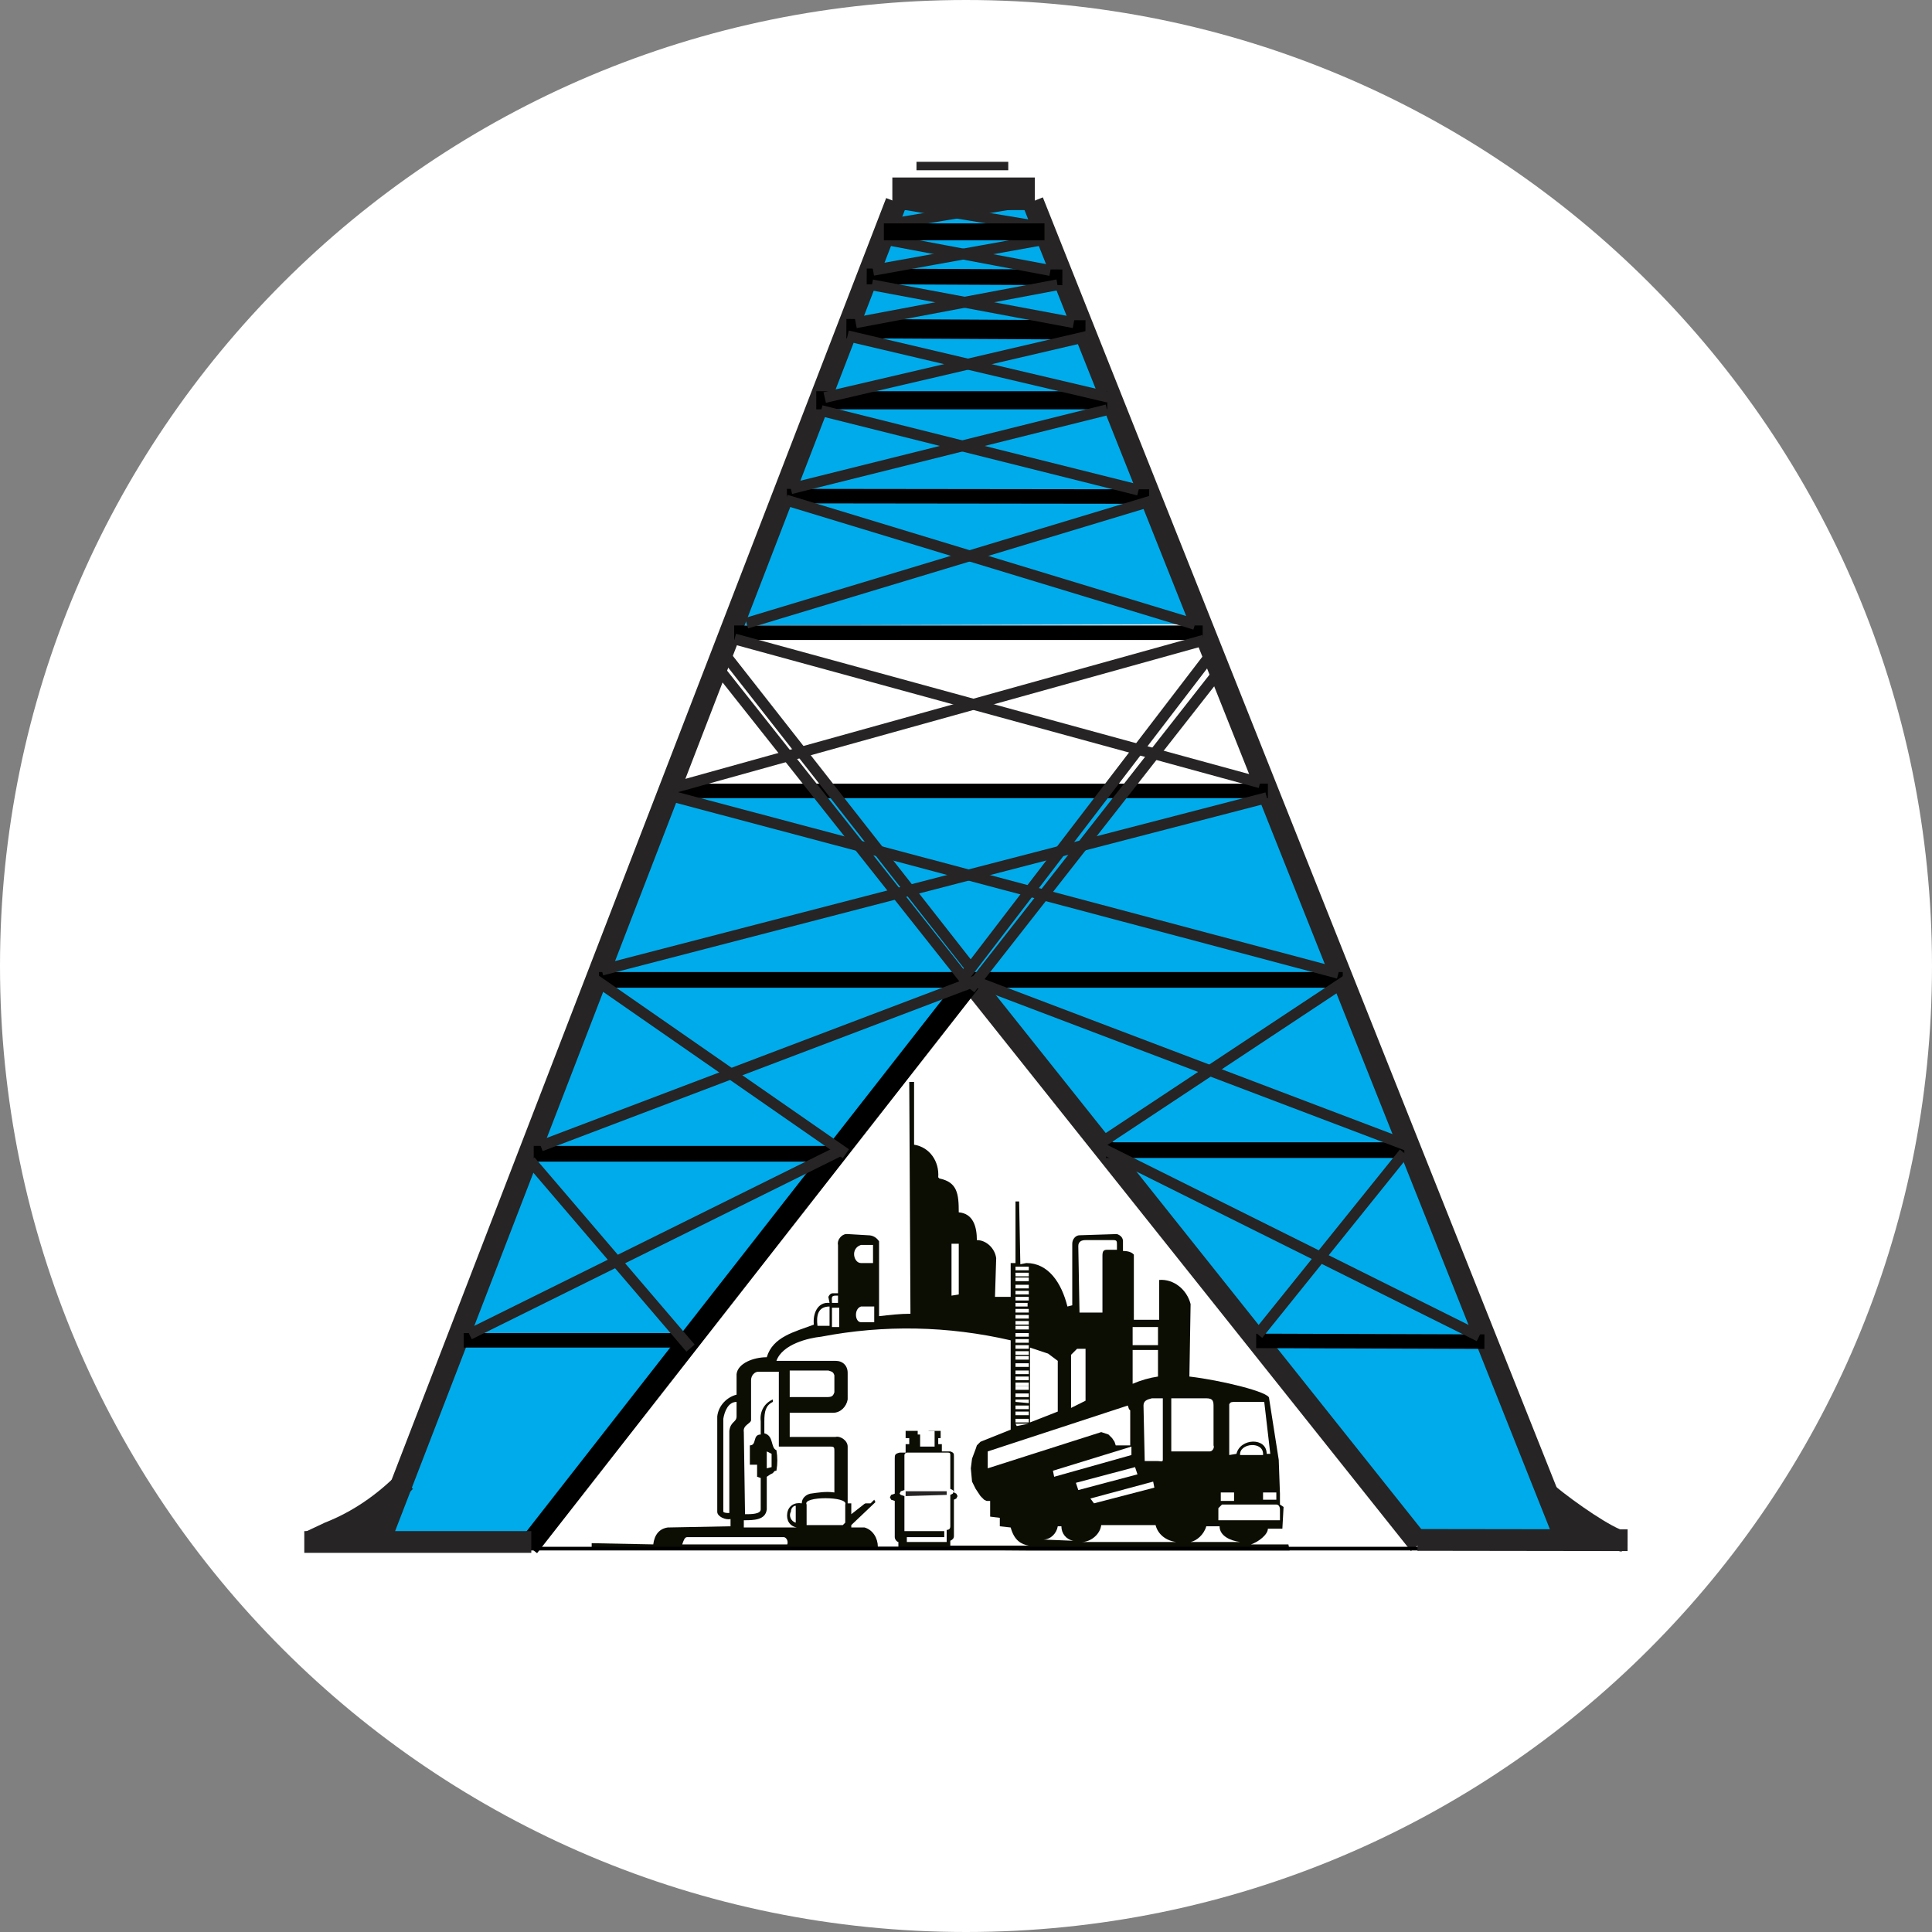 <?xml version="1.0" encoding="utf-8"?>
<!-- Generator: Adobe Illustrator 21.1.0, SVG Export Plug-In . SVG Version: 6.00 Build 0)  -->
<svg version="1.1" id="Capa_1" xmlns="http://www.w3.org/2000/svg" xmlns:xlink="http://www.w3.org/1999/xlink" x="0px" y="0px"
	 viewBox="0 0 160 160" style="enable-background:new 0 0 160 160;" xml:space="preserve">
<rect x="0" y="0" width="160" height="160" fill="#808080" stroke="none"/>
<style type="text/css">
	.st0{fill:#FFFFFF;}
	.st1{fill:#262424;}
	.st2{fill:#00ABEB;}
	.st3{fill:#0C0D03;}
</style>
<path class="st0" d="M80,160L80,160c-44.2,0-80-35.8-80-80v0C0,35.8,35.8,0,80,0h0c44.2,0,80,35.8,80,80v0
	C160,124.2,124.2,160,80,160z"/>
<title>torre2</title>
<g id="Capa_2">
	<g id="Capa_1-2">
		<polygon class="st0" points="60.9,52.3 99.5,52.1 104.6,65.5 55.7,65.4 		"/>
		<path class="st1" d="M104.7,65.5L104.7,65.5l-49.1-0.1v-0.1l5.3-13.2l0,0L99.5,52l0,0L104.7,65.5z M55.7,65.4l48.8,0.1l-5.1-13.2
			H61L55.7,65.4z"/>
		<polygon class="st2" points="99.3,51.7 85.2,16.4 74.2,16.5 60.3,51.8 		"/>
		<polygon class="st2" points="116.9,127.2 129.7,127.2 104.7,65.2 68.7,65.2 		"/>
		<polygon class="st2" points="43.8,127.4 92.4,65.2 55.4,65.3 31.1,127.5 		"/>
		<path class="st3" d="M49,127.8l5.1,0.1c0.1-0.8,0.5-1.3,1.2-1.4l5.2-0.1v-0.6c-0.4,0.1-1.1-0.2-1.1-0.6v-7.9
			c0.1-0.9,0.8-1.6,1.6-1.8v-1.7c0.1-0.9,1.4-1.4,2.5-1.4c0.5-1.7,2.3-2.1,3.9-2.7c-0.1-0.9,0.3-1.9,1.3-1.8l-0.1-0.5
			c0.1-0.2,0.2-0.3,0.4-0.3h0.4v-4c-0.1-0.4,0.3-0.9,0.7-0.9h0.1l1.7,0.1c0.4,0,0.7,0.2,0.9,0.5v6.2c0.9-0.1,1.7-0.2,2.6-0.2
			l-0.1-19.2h0.4v5.2c1.3,0.2,2.1,1.4,2,2.7l0.1,0.1c1.5,0.3,1.6,1.3,1.6,2.8c1.2,0.1,1.5,1.2,1.5,2.3c0.8,0,1.5,0.7,1.6,1.5
			l-0.1,3.2h1.3v-2.8h0.4v-5.1h0.3l0.1,5.2l0.5-0.1c1.8,0,2.9,1.6,3.4,3.6l0.4-0.1l0-5.1c0-0.4,0.3-0.7,0.6-0.7l3.1-0.1
			c0.3,0.1,0.5,0.3,0.5,0.6v0.8c0.6,0,0.8,0.2,0.9,0.3v5.4H96V106c1.2-0.1,2.3,0.8,2.6,2l-0.1,6c2.6,0.3,6.7,1.3,6.6,1.8l0.8,5.1
			l0.1,2.8v0.9l0.3,0.2l-0.1,1.8H105c0,0.5-0.8,1.1-1.4,1.3h3.1l0.1,0.5H85.1l-13.3-0.1H49V127.8z"/>
		<path class="st0" d="M56.9,127.3h8c0.2,0,0.4,0.3,0.3,0.6h-8.7C56.6,127.6,56.7,127.3,56.9,127.3z"/>
		<path class="st0" d="M59.9,117.5c0.1-0.6,0.4-1.4,1.1-1.4v1.2c0,0.5-0.5,0.4-0.6,1.2v6.8c-0.2,0-0.4,0-0.5-0.1V117.5z"/>
		<path class="st0" d="M61.6,118.6c-0.1-0.6,0.6-0.7,0.6-1v-3.3c0-0.4,0.3-0.7,0.6-0.7c0,0,0,0,0.1,0h1.6v6.2h4.3
			c0.3,0,0.3,0.1,0.3,0.4v3.4c-0.7-0.1-1.3,0-2,0.1c-0.4,0.1-0.7,0.4-0.7,0.8c-0.6-0.1-1.1,0.2-1.2,0.8c-0.1,0.6,0.2,1.1,0.8,1.2
			h-4.4v-0.6c0.8,0,1.8,0,1.9-0.9v-2.7l0.3-0.2L64,122c0.1-0.1,0.1-0.2,0.3-0.2c0.1-0.6,0.1-1.1,0-1.7c-0.5-0.2-0.2-1.2-1-1.4v-1
			c0-0.8,0.1-1.3,0.7-1.6v-0.2c-0.7,0.3-1.1,1-1,1.8v1.1c-0.7,0-0.3,0.9-0.9,0.9v1.6c0.2,0,0.4,0,0.6,0v1l0.3,0.1c0,0.9,0,1.8,0,2.6
			c0,0.4-0.8,0.4-1.3,0.4L61.6,118.6z"/>
		<polygon class="st0" points="63.5,120.2 63.9,120.4 63.9,121.5 63.5,121.6 		"/>
		<path class="st0" d="M83.7,111v7.4l-2.5,1l-0.3,0.3l-0.1,0.3l-0.3,0.8l-0.1,0.8l0.1,1.1l0.3,0.6l0.4,0.6l0.3,0.3l0.2,0.1H82v1.3
			l0.8,0.1v0.7l0.9,0.1c0.3,1.1,0.9,1.4,1.5,1.5h-6.5c0-0.1,0-0.3,0-0.4c0.2-0.1,0.3-0.2,0.3-0.4v-3l0.2-0.1l0.1-0.2l-0.1-0.2
			l-0.2-0.1v-3c0-0.2,0-0.3-0.3-0.4H78v-0.6h-0.3v-0.5h0.2v-0.6h-1v0.3H76v-0.3h-1v0.6h0.3v0.5H75v0.7h-0.5
			c-0.4,0.1-0.4,0.2-0.4,0.5v2.9l-0.3,0.1l-0.1,0.2l0.1,0.2l0.3,0.1v3c0,0.2,0.2,0.4,0.3,0.4v0.4h-1.7c0-0.7-0.4-1.4-1.1-1.6h-1.1
			v-0.2l2-1.9l-0.1-0.2l-0.3,0.3h-1.9v-4.7c0-0.5-0.6-0.9-1-0.8h-3.8v-2H69c0.6,0,1.1-0.5,1.2-1.1v-2.2c0-0.6-0.4-1-1-1h-4.9
			c0.5-1.4,2.7-1.9,3.7-2C73.2,109.7,78.5,109.8,83.7,111L83.7,111z M88.7,112.2l0.5-0.5h0.7v4.3l-1.2,0.6V112.2z M85.3,111.6v6.2
			l2.3-0.9v-4.2l-0.8-0.6L85.3,111.6L85.3,111.6z M93.4,116.4l-11.6,3.8v1.4l9.4-3l0.6,0.2l0.3,0.3l0.2,0.3l0.1,0.3h1.2v-2.9
			l-0.1-0.1L93.4,116.4z"/>
		<path class="st0" d="M65.9,124.7v1.4c-0.4-0.1-0.6-0.6-0.4-0.9C65.5,124.9,65.7,124.7,65.9,124.7z"/>
		<path class="st0" d="M65.4,113.5h3.2c0.3,0.1,0.4,0.1,0.5,0.4v1.4c-0.1,0.3-0.2,0.4-0.6,0.4h-3.1
			C65.4,115.7,65.4,113.5,65.4,113.5z"/>
		<path class="st0" d="M66.8,124.6c-0.4-0.7,3.5-0.7,3.2,0v1.5l-0.1,0.1l-0.1,0.1h-3L66.8,124.6z"/>
		<path class="st0" d="M68.7,108.2v1.6h-1C67.6,109,67.7,108.2,68.7,108.2z"/>
		<polygon class="st0" points="68.9,108.3 69.5,108.3 69.5,109.9 68.9,109.9 		"/>
		<path class="st0" d="M69.2,107.3h0.2v0.6h-0.5C68.9,107.5,68.8,107.3,69.2,107.3z"/>
		<polygon class="st0" points="70.5,124.3 71.9,124.3 70.5,125.4 		"/>
		<path class="st0" d="M71.3,108.2h1.1v1.3h-1.1C70.8,109.5,70.7,108.4,71.3,108.2z"/>
		<path class="st0" d="M71.3,103.1h1v1.5h-1C70.7,104.6,70.4,103.4,71.3,103.1z"/>
		<path class="st0" d="M74.6,123.5l0.3-0.1v-2.9c0-0.1,0.1-0.2,0.2-0.2l0,0h3.4c0.2,0,0.2,0.1,0.2,0.2v2.8l0.2,0.1l0.1,0.1l-0.1,0.2
			l-0.2,0.1v2.6c0,0.2-0.1,0.3-0.3,0.3v1h-3.3v-0.4h3.1v-0.5h-3.3v-2.9l-0.3-0.1l-0.1-0.1L74.6,123.5z"/>
		<polygon class="st1" points="78.4,123.5 78.4,123.8 75,123.9 75,123.5 		"/>
		<polygon class="st0" points="76.2,118.5 77.4,118.5 77.4,119.8 76.2,119.8 		"/>
		<polygon class="st0" points="78.8,103 79.4,103 79.4,107.2 78.8,107.3 		"/>
		<polygon class="st0" points="84.1,115.4 85.2,115.4 85.2,115.7 84.1,115.7 		"/>
		<polygon class="st0" points="84.1,117.9 85.2,117.9 84.2,118.1 		"/>
		<polygon class="st0" points="84.1,115.9 85.2,115.9 85.2,116.2 84.1,116.1 		"/>
		<polygon class="st0" points="84.1,116.4 85.2,116.4 85.2,116.7 84.1,116.7 		"/>
		<path class="st0" d="M87.6,126.4h0.3c0,0.6,0.4,1.1,1,1.2l-2.5-0.1C87,127.5,87.5,127,87.6,126.4z"/>
		<polygon class="st0" points="87.2,121.8 93.7,119.8 93.7,120.5 87.3,122.3 		"/>
		<polygon class="st0" points="94,121.5 94.2,122.1 89.3,123.4 89.1,122.8 		"/>
		<path class="st0" d="M89.3,103.2c0-0.4,0.3-0.5,0.6-0.5h2.3c0.3,0,0.3,0.1,0.3,0.4v0.4h-0.8c-0.3,0-0.4,0.1-0.4,0.5v4.7h-1.9
			L89.3,103.2z"/>
		<path class="st0" d="M91.2,126.3h4.5c0.2,0.8,0.9,1.3,1.7,1.4h-7.8C90.3,127.7,91.1,127.1,91.2,126.3z"/>
		<polygon class="st0" points="90.3,124.1 95.5,122.7 95.6,123.2 90.6,124.5 		"/>
		<path class="st1" d="M91.5,108"/>
		<path class="st1" d="M92.8,108L92.8,108z"/>
		<polygon class="st0" points="93.8,109.9 95.9,109.9 95.9,111.4 93.8,111.4 		"/>
		<path class="st0" d="M93.8,111.8h2.1v2.2c-0.7,0.1-1.4,0.3-2.1,0.6V111.8z"/>
		<path class="st1" d="M94.3,116.4L94.3,116.4z"/>
		<path class="st1" d="M94.5,116.4L94.5,116.4z"/>
		<path class="st0" d="M94.7,116.4c0-0.4,0.3-0.5,0.7-0.6h0.9v5.1c0,0.2-0.2,0.1-0.4,0.1h-1.1L94.7,116.4z"/>
		<path class="st1" d="M95.8,112"/>
		<path class="st0" d="M97,115.8h2.9c0.6,0,0.6,0.3,0.6,0.7v3.2c0.1,0.2-0.1,0.5-0.3,0.5c0,0,0,0-0.1,0H97V115.8z"/>
		<path class="st0" d="M99.9,126.4h1.1c0,0.8,0.9,1.2,1.7,1.3h-4.1C99.1,127.6,99.7,127.1,99.9,126.4z"/>
		<path class="st0" d="M101.2,124.6h4.5c0.2,0,0.3,0.2,0.3,0.4v0.1v0.8h-5.1c0-0.3,0-0.7,0-1C101,124.8,101.1,124.7,101.2,124.6z"/>
		<polygon class="st0" points="102.2,123.6 102.2,124.3 101.1,124.3 101.1,123.6 		"/>
		<path class="st0" d="M101.8,120.5v-4.2c0.1-0.2,0.2-0.2,0.5-0.2h2.4l0.5,4.3h-0.3c0-1.4-2.2-1.3-2.5,0L101.8,120.5z"/>
		<path class="st0" d="M104.6,120.5h-1.9C102.6,119.5,104.7,119.3,104.6,120.5z"/>
		<polygon class="st0" points="104.6,123.6 104.6,123.6 105.7,123.6 105.7,124.2 104.6,124.2 		"/>
		<rect x="84.1" y="117.5" class="st0" width="1.1" height="0.3"/>
		<rect x="84.1" y="116.9" class="st0" width="1.1" height="0.3"/>
		<rect x="84.1" y="114.8" class="st0" width="1.1" height="0.3"/>
		<rect x="84.1" y="114.5" class="st0" width="1.1" height="0.3"/>
		<rect x="84.1" y="114" class="st0" width="1.1" height="0.3"/>
		<rect x="84.1" y="113.5" class="st0" width="1.1" height="0.3"/>
		<rect x="84.1" y="112.9" class="st0" width="1.1" height="0.3"/>
		<rect x="84.1" y="112.3" class="st0" width="1.1" height="0.3"/>
		<rect x="84.1" y="111.9" class="st0" width="1.1" height="0.3"/>
		<rect x="84.1" y="111.4" class="st0" width="1.1" height="0.3"/>
		<rect x="84.1" y="110.9" class="st0" width="1.1" height="0.3"/>
		<rect x="84.1" y="110.4" class="st0" width="1.1" height="0.3"/>
		<rect x="84.1" y="109.8" class="st0" width="1.1" height="0.3"/>
		<rect x="84.1" y="109.4" class="st0" width="1.1" height="0.3"/>
		<rect x="84.1" y="108.9" class="st0" width="1.1" height="0.3"/>
		<rect x="84.1" y="108.4" class="st0" width="1.1" height="0.3"/>
		<rect x="84.1" y="107.9" class="st0" width="1" height="0.3"/>
		<rect x="84.1" y="107.4" class="st0" width="1.1" height="0.3"/>
		<rect x="84.1" y="106.9" class="st0" width="1.1" height="0.3"/>
		<rect x="84.1" y="106.4" class="st0" width="1.1" height="0.3"/>
		<rect x="84.1" y="105.8" class="st0" width="1.1" height="0.3"/>
		<rect x="84.1" y="105.4" class="st0" width="1.1" height="0.3"/>
		<rect x="84.1" y="104.9" class="st0" width="1.1" height="0.3"/>
		
			<rect x="-6.5" y="71.2" transform="matrix(0.36 -0.933 0.933 0.36 -33.433 95.453)" class="st1" width="118.7" height="1.8"/>
		
			<rect x="106.7" y="12.5" transform="matrix(0.929 -0.37 0.37 0.929 -19.058 44.878)" class="st1" width="1.8" height="119.4"/>
		
			<rect x="98" y="74.6" transform="matrix(0.782 -0.623 0.623 0.782 -43.582 84.322)" class="st1" width="1.8" height="59.9"/>
		<rect x="32.3" y="103.7" transform="matrix(0.616 -0.788 0.788 0.616 -58.553 89.091)" width="59.5" height="1.8"/>
		<rect x="49.6" y="80.5" width="61.6" height="1.3"/>
		<rect x="38.4" y="110.4" width="18.8" height="1.2"/>
		<rect x="44.2" y="94.9" width="24.8" height="1.3"/>
		<rect x="91.6" y="94.6" width="24.7" height="1.3"/>
		<rect x="112.9" y="101.7" transform="matrix(3.316144e-03 -1 1 3.316144e-03 1.956 224.209)" width="1.2" height="18.9"/>
		<rect x="50.1" y="93.7" transform="matrix(0.76 -0.65 0.65 0.76 -55.397 57.786)" class="st1" width="0.9" height="20.4"/>
		
			<rect x="37.1" y="102.4" transform="matrix(0.896 -0.444 0.444 0.896 -40.036 34.825)" class="st1" width="34.4" height="0.9"/>
		
			<rect x="59.3" y="75.7" transform="matrix(0.57 -0.821 0.821 0.57 -46.924 87.035)" class="st1" width="0.9" height="25.3"/>
		
			<rect x="43.5" y="87.6" transform="matrix(0.935 -0.355 0.355 0.935 -27.151 28.026)" class="st1" width="38.7" height="0.9"/>
		
			<rect x="98.1" y="68.9" transform="matrix(0.355 -0.935 0.935 0.355 -18.77 148.919)" class="st1" width="0.9" height="38.4"/>
		
			<rect x="88.7" y="87.6" transform="matrix(0.834 -0.552 0.552 0.834 -31.81 70.434)" class="st1" width="24.9" height="0.9"/>
		
			<rect x="100.6" y="102.6" transform="matrix(0.627 -0.779 0.779 0.627 -39.172 124.271)" class="st1" width="19.3" height="0.9"/>
		
			<rect x="106.3" y="85.2" transform="matrix(0.446 -0.895 0.895 0.446 -32.872 152.508)" class="st1" width="0.9" height="35.2"/>
		<rect x="55.4" y="64.9" width="49.6" height="1.2"/>
		<rect x="60.8" y="51.8" width="38.8" height="1.2"/>
		<rect x="79.5" y="26.1" transform="matrix(1.221724e-03 -1 1 1.221724e-03 38.97 121.153)" width="1.2" height="30"/>
		<rect x="67.6" y="32.4" width="24.1" height="1.5"/>
		<rect x="79.2" y="17.4" transform="matrix(5.410372e-03 -1 1 5.410372e-03 52.26 107.121)" width="1.6" height="19.8"/>
		<rect x="79.2" y="14.9" transform="matrix(4.712261e-03 -1 1 4.712261e-03 56.502 102.672)" width="1.3" height="16.2"/>
		
			<rect x="72.2" y="20.7" transform="matrix(0.984 -0.177 0.177 0.984 -2.487 14.353)" class="st1" width="14.3" height="0.9"/>
		<rect x="79.8" y="14.4" transform="matrix(0.185 -0.983 0.983 0.185 44.62 96.107)" class="st1" width="0.9" height="13.6"/>
		<rect x="70.7" y="24.7" transform="matrix(0.983 -0.185 0.185 0.983 -3.286 15.087)" class="st1" width="17" height="0.9"/>
		<rect x="80.1" y="16.6" transform="matrix(0.184 -0.983 0.983 0.184 41.074 99.722)" class="st1" width="0.9" height="17"/>
		
			<rect x="80.5" y="19.2" transform="matrix(0.229 -0.973 0.973 0.229 32.968 102.179)" class="st1" width="0.9" height="22.2"/>
		<rect x="68" y="29.9" transform="matrix(0.974 -0.227 0.227 0.974 -4.822 18.797)" class="st1" width="22.4" height="0.9"/>
		
			<rect x="61.1" y="46.1" transform="matrix(0.957 -0.289 0.289 0.957 -10.102 24.721)" class="st1" width="35" height="0.9"/>
		
			<rect x="81.6" y="28.9" transform="matrix(0.291 -0.957 0.957 0.291 13.551 111.521)" class="st1" width="0.9" height="35.4"/>
		
			<rect x="54" y="58.8" transform="matrix(0.963 -0.268 0.268 0.963 -13.066 22.923)" class="st1" width="46.6" height="0.9"/>
		
			<rect x="82.1" y="36.4" transform="matrix(0.264 -0.965 0.965 0.264 3.917 122.969)" class="st1" width="0.9" height="45.1"/>
		
			<rect x="48.9" y="72.8" transform="matrix(0.968 -0.251 0.251 0.968 -15.885 21.71)" class="st1" width="56.9" height="0.9"/>
		
			<rect x="82.5" y="44.5" transform="matrix(0.257 -0.967 0.967 0.257 -9.111 134.603)" class="st1" width="0.9" height="57.5"/>
		<rect x="73.3" y="17.2" transform="matrix(0.987 -0.164 0.164 0.987 -1.824 13.212)" class="st1" width="11.6" height="0.9"/>
		<rect x="79.4" y="12" transform="matrix(0.163 -0.987 0.987 0.163 49.421 93.681)" class="st1" width="0.9" height="11.5"/>
		
			<rect x="73" y="67.3" transform="matrix(0.608 -0.794 0.794 0.608 -18.533 97.924)" class="st1" width="33.9" height="0.9"/>
		
			<rect x="73.9" y="68.3" transform="matrix(0.617 -0.787 0.787 0.617 -19.37 97.641)" class="st1" width="33.6" height="0.9"/>
		
			<rect x="69.8" y="50.9" transform="matrix(0.787 -0.617 0.617 0.787 -26.489 57.711)" class="st1" width="0.9" height="32.6"/>
		
			<rect x="69.5" y="51.9" transform="matrix(0.784 -0.621 0.621 0.784 -27.475 58.234)" class="st1" width="0.9" height="33.5"/>
		<rect x="73.2" y="18.5" width="13.3" height="1.4"/>
		<rect x="80.7" y="23.7" transform="matrix(0.243 -0.97 0.97 0.243 25.295 106.96)" class="st1" width="0.9" height="27.1"/>
		<rect x="65.1" y="36.8" transform="matrix(0.97 -0.242 0.242 0.97 -6.669 20.094)" class="st1" width="27" height="0.9"/>
		<path d="M117.4,128.4H44c-0.1,0-0.2-0.1-0.2-0.1c0-0.1,0.1-0.2,0.2-0.2h73.5c0.1,0,0.2,0.1,0.2,0.2
			C117.6,128.4,117.5,128.4,117.4,128.4z"/>
		<path class="st1" d="M134.3,128.5c-1.9-0.3-5.9-3.5-6.7-4.1l1.1-1.4c1.8,1.5,4.9,3.6,5.9,3.8L134.3,128.5z"/>
		<path class="st1" d="M26,128.5l-0.8-1.6l1.7-0.8c2.3-0.9,4.3-2.3,6-4l1.3,1.2c-1.8,1.9-4.1,3.4-6.5,4.4L26,128.5z"/>
		<path class="st1" d="M30,128.1l-1.1-1.4c0.4-0.4,0.9-0.7,1.4-0.9c0.2-0.1,0.2-0.1,0.9-1l1.5,1c-0.8,1.1-0.9,1.3-1.5,1.6
			C30.8,127.6,30.4,127.8,30,128.1z"/>
		<rect x="25.2" y="126.8" class="st1" width="18.8" height="1.8"/>
		
			<rect x="129.8" y="125.7" transform="matrix(0.677 -0.736 0.736 0.677 -51.2 136.988)" class="st1" width="1.2" height="2.2"/>
		
			<rect x="125.2" y="118.9" transform="matrix(1.396294e-03 -1 1 1.396294e-03 -1.685 253.463)" class="st1" width="1.8" height="17.4"/>
		<rect x="73.9" y="14.7" class="st1" width="11.8" height="2.7"/>
		<rect x="75.9" y="13.4" class="st1" width="7.6" height="0.7"/>
	</g>
</g>
</svg>
